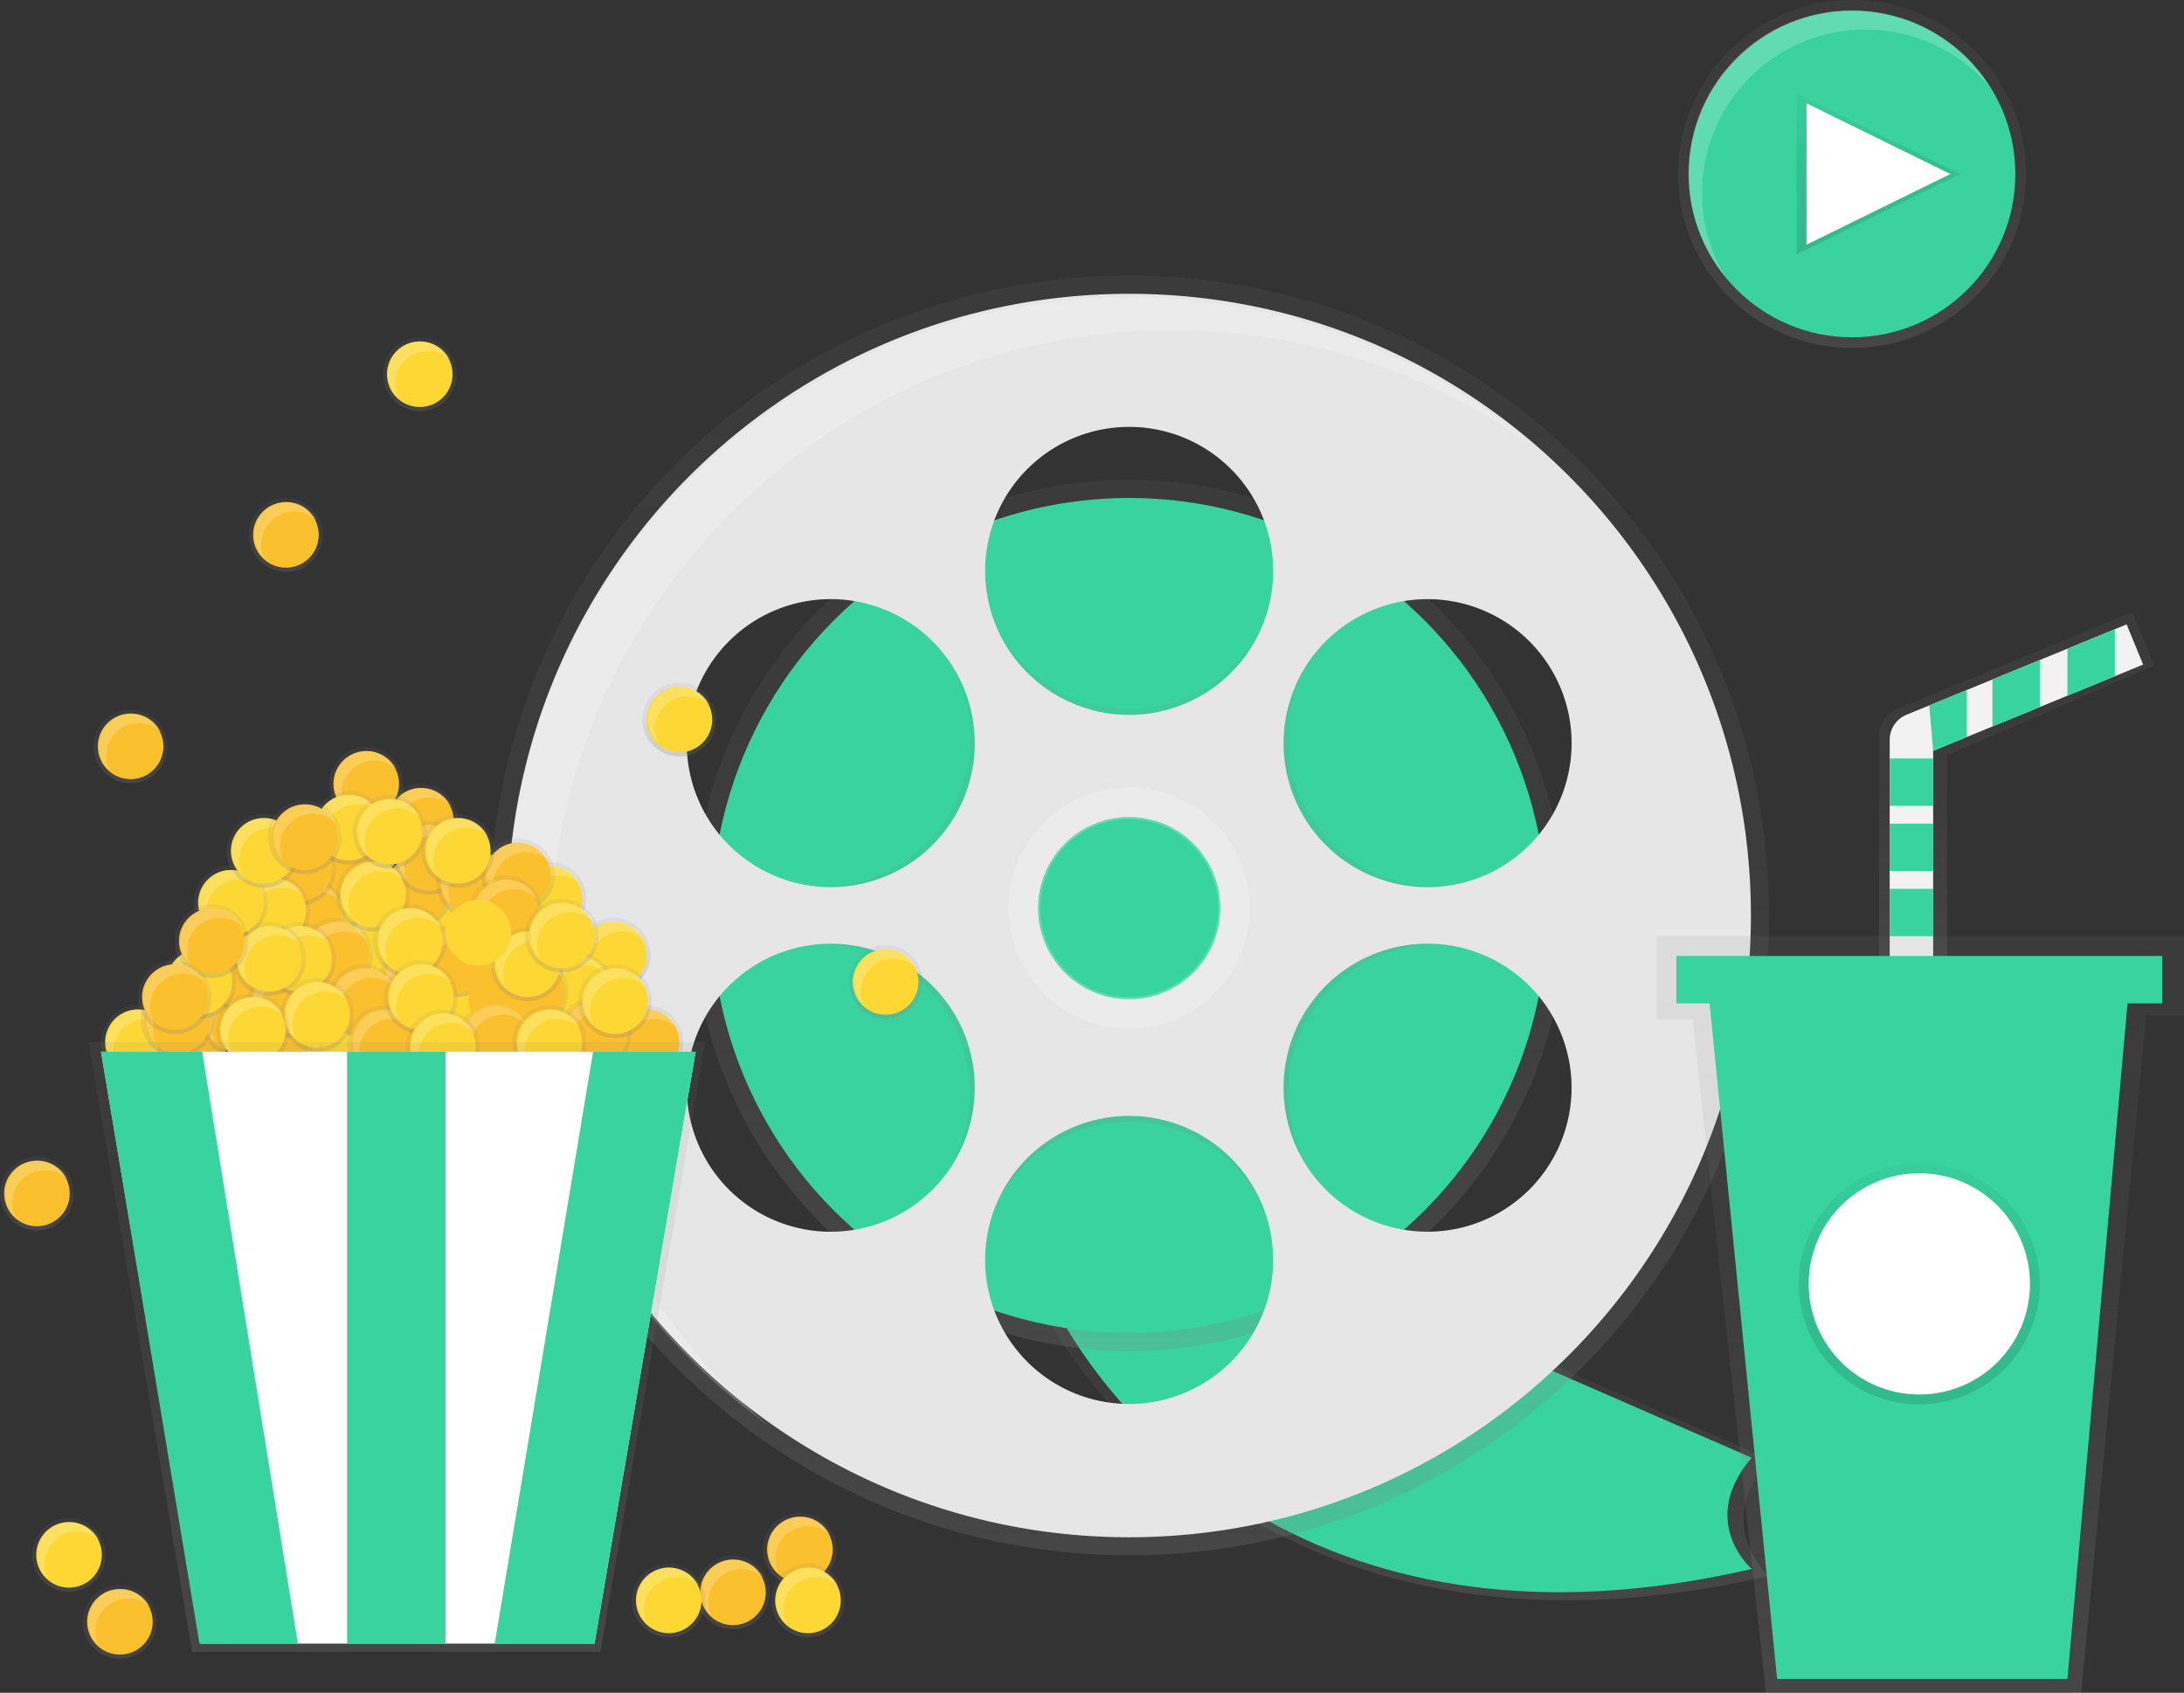 <svg
	id="e1e18c23-21c5-4ba7-8e43-9b52646246a3"
	data-name="Layer 1"
	xmlns="http://www.w3.org/2000/svg"
	xmlns:xlink="http://www.w3.org/1999/xlink"
	width="895.76"
	height="694.3"
	viewBox="0 0 895.76 694.3"
>
	<rect x="0" y="0" width="895.76" height="694.3" fill="#333333" stroke="none"/>
	<defs>
		<linearGradient
			id="3ccf89fc-b235-48c4-a7b3-ec74ccda02b2"
			x1="727.96"
			y1="757.2"
			x2="727.96"
			y2="618.07"
			gradientUnits="userSpaceOnUse"
		>
			<stop offset="0" stop-color="gray" stop-opacity="0.25" />
			<stop offset="0.54" stop-color="gray" stop-opacity="0.12" />
			<stop offset="1" stop-color="gray" stop-opacity="0.1" />
		</linearGradient>
		<linearGradient
			id="3d0c0a2e-ebd5-4792-8384-d506b1409550"
			x1="463.13"
			y1="554.16"
			x2="463.13"
			y2="196.77"
			xlink:href="#3ccf89fc-b235-48c4-a7b3-ec74ccda02b2"
		/>
		<linearGradient
			id="cfc67d4e-9240-408d-ae53-2d0cbcb1d112"
			x1="615.25"
			y1="738.75"
			x2="615.25"
			y2="213.88"
			xlink:href="#3ccf89fc-b235-48c4-a7b3-ec74ccda02b2"
		/>
		<linearGradient
			id="55618a58-b994-4cf3-bc33-e350414592a2"
			x1="137.3"
			y1="442.59"
			x2="137.3"
			y2="412.32"
			xlink:href="#3ccf89fc-b235-48c4-a7b3-ec74ccda02b2"
		/>
		<linearGradient
			id="a62bac33-b4e8-4f63-988d-f7345c8676e6"
			x1="181.03"
			y1="442.59"
			x2="181.03"
			y2="412.32"
			xlink:href="#3ccf89fc-b235-48c4-a7b3-ec74ccda02b2"
		/>
		<linearGradient
			id="01b0c20f-63c0-4fa3-acca-bb5f9cdc7d47"
			x1="56.57"
			y1="442.59"
			x2="56.57"
			y2="412.32"
			xlink:href="#3ccf89fc-b235-48c4-a7b3-ec74ccda02b2"
		/>
		<linearGradient
			id="e792799f-2a16-4b5c-8db0-cb1aa0d2a23d"
			x1="113.76"
			y1="404.47"
			x2="113.76"
			y2="374.19"
			xlink:href="#3ccf89fc-b235-48c4-a7b3-ec74ccda02b2"
		/>
		<linearGradient
			id="4900b58d-8dde-4024-9730-e3dd5ba623cc"
			x1="202.9"
			y1="410.64"
			x2="202.9"
			y2="380.36"
			xlink:href="#3ccf89fc-b235-48c4-a7b3-ec74ccda02b2"
		/>
		<linearGradient
			id="8c5be7c8-2b17-4a1f-8c6e-c3983b864ee6"
			x1="181.03"
			y1="397.18"
			x2="181.03"
			y2="366.91"
			xlink:href="#3ccf89fc-b235-48c4-a7b3-ec74ccda02b2"
		/>
		<linearGradient
			id="d5b7eefc-9f3e-4b39-92f9-ccf9139cee39"
			x1="191.69"
			y1="429.14"
			x2="191.69"
			y2="398.86"
			xlink:href="#3ccf89fc-b235-48c4-a7b3-ec74ccda02b2"
		/>
		<linearGradient
			id="c31766a7-9c9c-44b4-8ede-5888174e1f8a"
			x1="152.44"
			y1="404.47"
			x2="152.44"
			y2="374.19"
			xlink:href="#3ccf89fc-b235-48c4-a7b3-ec74ccda02b2"
		/>
		<linearGradient
			id="4348c26f-db85-4738-947f-fb5f7cbdce4b"
			x1="150.76"
			y1="361.86"
			x2="150.76"
			y2="331.59"
			xlink:href="#3ccf89fc-b235-48c4-a7b3-ec74ccda02b2"
		/>
		<linearGradient
			id="66a2fc62-0231-470f-8d66-10fd6d934ae3"
			x1="225.32"
			y1="383.73"
			x2="225.32"
			y2="353.45"
			xlink:href="#3ccf89fc-b235-48c4-a7b3-ec74ccda02b2"
		/>
		<linearGradient
			id="da71f962-9307-4dc4-b5fe-1d8a8f7784ac"
			x1="218.04"
			y1="412.32"
			x2="218.04"
			y2="382.04"
			xlink:href="#3ccf89fc-b235-48c4-a7b3-ec74ccda02b2"
		/>
		<linearGradient
			id="1ef09f19-b93e-4b1d-bf2c-735162991b2b"
			x1="251.67"
			y1="406.71"
			x2="251.67"
			y2="376.44"
			xlink:href="#3ccf89fc-b235-48c4-a7b3-ec74ccda02b2"
		/>
		<linearGradient
			id="5c1ea6b8-5bc0-4af9-a2e3-6a873526abd3"
			x1="236.54"
			y1="420.73"
			x2="236.54"
			y2="390.45"
			xlink:href="#3ccf89fc-b235-48c4-a7b3-ec74ccda02b2"
		/>
		<linearGradient
			id="30840ded-278f-4d73-abee-5ec61025ef00"
			x1="135.62"
			y1="383.73"
			x2="135.62"
			y2="353.45"
			xlink:href="#3ccf89fc-b235-48c4-a7b3-ec74ccda02b2"
		/>
		<linearGradient
			id="640daeec-fe0d-4cc5-bfb0-7d2502bda475"
			x1="113.76"
			y1="440.91"
			x2="113.76"
			y2="410.64"
			xlink:href="#3ccf89fc-b235-48c4-a7b3-ec74ccda02b2"
		/>
		<linearGradient
			id="9ac0ede8-18c8-48c9-b5a7-91d4c442db44"
			x1="79.56"
			y1="442.59"
			x2="79.56"
			y2="412.32"
			xlink:href="#3ccf89fc-b235-48c4-a7b3-ec74ccda02b2"
		/>
		<linearGradient
			id="9b6ad9db-95ba-4532-a5ad-4f7024867a5b"
			x1="96.94"
			y1="433.06"
			x2="96.94"
			y2="402.79"
			xlink:href="#3ccf89fc-b235-48c4-a7b3-ec74ccda02b2"
		/>
		<linearGradient
			id="8d86ace4-e95e-473e-bb5a-5a267cbf00d9"
			x1="170.94"
			y1="416.24"
			x2="170.94"
			y2="385.97"
			xlink:href="#3ccf89fc-b235-48c4-a7b3-ec74ccda02b2"
		/>
		<linearGradient
			id="90785fb7-aff9-4894-accc-b6020db5a58e"
			x1="170.94"
			y1="380.36"
			x2="170.94"
			y2="350.09"
			xlink:href="#3ccf89fc-b235-48c4-a7b3-ec74ccda02b2"
		/>
		<linearGradient
			id="fbadd24b-c03d-437f-bbb8-4d8b289ce3da"
			x1="187.76"
			y1="408.95"
			x2="187.76"
			y2="378.68"
			xlink:href="#3ccf89fc-b235-48c4-a7b3-ec74ccda02b2"
		/>
		<linearGradient
			id="2d033cbb-f20a-46be-baa8-652f77a00af9"
			x1="172.62"
			y1="351.77"
			x2="172.62"
			y2="321.49"
			xlink:href="#3ccf89fc-b235-48c4-a7b3-ec74ccda02b2"
		/>
		<linearGradient
			id="3423a687-c1fa-4574-8890-e009c1c8d223"
			x1="175.99"
			y1="366.91"
			x2="175.99"
			y2="336.63"
			xlink:href="#3ccf89fc-b235-48c4-a7b3-ec74ccda02b2"
		/>
		<linearGradient
			id="aed7bf24-752c-4d72-bb46-8eee374d80ce"
			x1="193.93"
			y1="377"
			x2="193.93"
			y2="346.72"
			xlink:href="#3ccf89fc-b235-48c4-a7b3-ec74ccda02b2"
		/>
		<linearGradient
			id="74b2a53a-bb8d-4817-af0f-547fba41d21c"
			x1="212.43"
			y1="374.19"
			x2="212.43"
			y2="343.92"
			xlink:href="#3ccf89fc-b235-48c4-a7b3-ec74ccda02b2"
		/>
		<linearGradient
			id="8b75dab9-0f62-4d02-bfac-491ded2e8f2f"
			x1="207.38"
			y1="389.33"
			x2="207.38"
			y2="359.06"
			xlink:href="#3ccf89fc-b235-48c4-a7b3-ec74ccda02b2"
		/>
		<linearGradient
			id="d7f4ebc6-3fcc-4c72-a8ed-0cc210982a88"
			x1="144.03"
			y1="369.71"
			x2="144.03"
			y2="339.44"
			xlink:href="#3ccf89fc-b235-48c4-a7b3-ec74ccda02b2"
		/>
		<linearGradient
			id="6c583912-91b6-4898-86fb-e2ec9a4e0915"
			x1="100.3"
			y1="415.68"
			x2="100.3"
			y2="385.41"
			xlink:href="#3ccf89fc-b235-48c4-a7b3-ec74ccda02b2"
		/>
		<linearGradient
			id="57016bda-f426-4e23-aab0-98541199fe77"
			x1="126.65"
			y1="390.45"
			x2="126.65"
			y2="360.18"
			xlink:href="#3ccf89fc-b235-48c4-a7b3-ec74ccda02b2"
		/>
		<linearGradient
			id="45131267-4006-4d03-89e8-6cf31dacf3a7"
			x1="72.83"
			y1="433.62"
			x2="72.83"
			y2="403.35"
			xlink:href="#3ccf89fc-b235-48c4-a7b3-ec74ccda02b2"
		/>
		<linearGradient
			id="654e43e5-b13a-4b15-8a9f-95a325fe6551"
			x1="218.04"
			y1="421.85"
			x2="218.04"
			y2="391.57"
			xlink:href="#3ccf89fc-b235-48c4-a7b3-ec74ccda02b2"
		/>
		<linearGradient
			id="5100e24e-f82a-4c67-8efd-1fb0621d1452"
			x1="150.2"
			y1="336.63"
			x2="150.2"
			y2="306.36"
			xlink:href="#3ccf89fc-b235-48c4-a7b3-ec74ccda02b2"
		/>
		<linearGradient
			id="98eaa204-732d-48bb-8eba-68176b6cb80d"
			x1="122.73"
			y1="371.39"
			x2="122.73"
			y2="341.12"
			xlink:href="#3ccf89fc-b235-48c4-a7b3-ec74ccda02b2"
		/>
		<linearGradient
			id="47bc87d9-d95f-4520-8d49-0141d8e84b1f"
			x1="100.86"
			y1="397.18"
			x2="100.86"
			y2="366.91"
			xlink:href="#3ccf89fc-b235-48c4-a7b3-ec74ccda02b2"
		/>
		<linearGradient
			id="ad8ea935-4f51-4121-a461-22ce9308a26b"
			x1="116.56"
			y1="425.77"
			x2="116.56"
			y2="395.5"
			xlink:href="#3ccf89fc-b235-48c4-a7b3-ec74ccda02b2"
		/>
		<linearGradient
			id="4b3fdb4f-0fba-4558-ae10-fa0899fde927"
			x1="137.86"
			y1="406.71"
			x2="137.86"
			y2="376.44"
			xlink:href="#3ccf89fc-b235-48c4-a7b3-ec74ccda02b2"
		/>
		<linearGradient
			id="9c82f46e-67f9-4854-a913-e80fd40b4505"
			x1="149.08"
			y1="425.77"
			x2="149.08"
			y2="395.5"
			xlink:href="#3ccf89fc-b235-48c4-a7b3-ec74ccda02b2"
		/>
		<linearGradient
			id="94b4005c-0a99-4511-8f26-3ae56047de0a"
			x1="265.13"
			y1="442.59"
			x2="265.13"
			y2="412.32"
			xlink:href="#3ccf89fc-b235-48c4-a7b3-ec74ccda02b2"
		/>
		<linearGradient
			id="b0fffae2-bb48-43ea-8ac9-db11dbc5ea9d"
			x1="243.82"
			y1="439.23"
			x2="243.82"
			y2="408.95"
			xlink:href="#3ccf89fc-b235-48c4-a7b3-ec74ccda02b2"
		/>
		<linearGradient
			id="cf6dd8e8-cefc-4e0a-9d9b-373f21e110d7"
			x1="202.9"
			y1="440.91"
			x2="202.9"
			y2="410.64"
			xlink:href="#3ccf89fc-b235-48c4-a7b3-ec74ccda02b2"
		/>
		<linearGradient
			id="6678c91d-2717-425d-bef9-c555f736cbe7"
			x1="157.49"
			y1="442.59"
			x2="157.49"
			y2="412.32"
			xlink:href="#3ccf89fc-b235-48c4-a7b3-ec74ccda02b2"
		/>
		<linearGradient
			id="5297df59-5499-4111-a486-7e1a06cfabac"
			x1="153"
			y1="382.04"
			x2="153"
			y2="351.77"
			xlink:href="#3ccf89fc-b235-48c4-a7b3-ec74ccda02b2"
		/>
		<linearGradient
			id="059442aa-5aeb-41b7-ba5d-abf1ca3bc974"
			x1="168.14"
			y1="401.11"
			x2="168.14"
			y2="370.83"
			xlink:href="#3ccf89fc-b235-48c4-a7b3-ec74ccda02b2"
		/>
		<linearGradient
			id="3d4d63e0-fb61-411a-91fb-e2ee16a6c4e8"
			x1="142.91"
			y1="354.57"
			x2="142.91"
			y2="324.3"
			xlink:href="#3ccf89fc-b235-48c4-a7b3-ec74ccda02b2"
		/>
		<linearGradient
			id="7c9762fe-252f-458c-96ed-c5fe01f53e6d"
			x1="159.73"
			y1="356.25"
			x2="159.73"
			y2="325.98"
			xlink:href="#3ccf89fc-b235-48c4-a7b3-ec74ccda02b2"
		/>
		<linearGradient
			id="e399a398-50f6-464e-a885-e2a5124368b6"
			x1="187.76"
			y1="364.1"
			x2="187.76"
			y2="333.83"
			xlink:href="#3ccf89fc-b235-48c4-a7b3-ec74ccda02b2"
		/>
		<linearGradient
			id="94c95248-6c1c-459f-b349-9d8070fcbbf6"
			x1="112.07"
			y1="388.77"
			x2="112.07"
			y2="358.5"
			xlink:href="#3ccf89fc-b235-48c4-a7b3-ec74ccda02b2"
		/>
		<linearGradient
			id="be7c7a75-c839-44e3-bb95-11462ca995f7"
			x1="122.73"
			y1="408.39"
			x2="122.73"
			y2="378.12"
			xlink:href="#3ccf89fc-b235-48c4-a7b3-ec74ccda02b2"
		/>
		<linearGradient
			id="1c025a95-16c1-47b2-af84-f4fd4588f3a8"
			x1="130.02"
			y1="431.38"
			x2="130.02"
			y2="401.11"
			xlink:href="#3ccf89fc-b235-48c4-a7b3-ec74ccda02b2"
		/>
		<linearGradient
			id="658db19d-e937-4a58-9320-b67d9fa7c9d4"
			x1="172.62"
			y1="424.09"
			x2="172.62"
			y2="393.82"
			xlink:href="#3ccf89fc-b235-48c4-a7b3-ec74ccda02b2"
		/>
		<linearGradient
			id="0245e264-ac34-4cd8-966e-2281cb490f4d"
			x1="216.35"
			y1="410.64"
			x2="216.35"
			y2="380.36"
			xlink:href="#3ccf89fc-b235-48c4-a7b3-ec74ccda02b2"
		/>
		<linearGradient
			id="a8f660ac-f157-41d9-8717-6af001822d1a"
			x1="230.37"
			y1="398.86"
			x2="230.37"
			y2="368.59"
			xlink:href="#3ccf89fc-b235-48c4-a7b3-ec74ccda02b2"
		/>
		<linearGradient
			id="2cdabf00-84c0-4b21-a27b-03dfa6b06df6"
			x1="252.23"
			y1="425.77"
			x2="252.23"
			y2="395.5"
			xlink:href="#3ccf89fc-b235-48c4-a7b3-ec74ccda02b2"
		/>
		<linearGradient
			id="70d16174-6305-4c7a-b913-022da8e4a220"
			x1="181.59"
			y1="444.27"
			x2="181.59"
			y2="414"
			xlink:href="#3ccf89fc-b235-48c4-a7b3-ec74ccda02b2"
		/>
		<linearGradient
			id="9a2bc465-fb6e-45e3-9715-3fb4637fc86b"
			x1="103.67"
			y1="437.55"
			x2="103.67"
			y2="407.27"
			xlink:href="#3ccf89fc-b235-48c4-a7b3-ec74ccda02b2"
		/>
		<linearGradient
			id="0b09d010-e7df-434f-9178-cb9e8138f131"
			x1="81.8"
			y1="417.92"
			x2="81.8"
			y2="387.65"
			xlink:href="#3ccf89fc-b235-48c4-a7b3-ec74ccda02b2"
		/>
		<linearGradient
			id="f1cdb18a-c771-4917-ac86-fbe766f55ee6"
			x1="110.39"
			y1="408.39"
			x2="110.39"
			y2="378.12"
			xlink:href="#3ccf89fc-b235-48c4-a7b3-ec74ccda02b2"
		/>
		<linearGradient
			id="3d3bbc5b-4d7c-45e9-b40c-05c49dd87298"
			x1="94.69"
			y1="385.41"
			x2="94.69"
			y2="355.13"
			xlink:href="#3ccf89fc-b235-48c4-a7b3-ec74ccda02b2"
		/>
		<linearGradient
			id="50d3cbe8-c642-4d06-9147-8b3a8a66b0b8"
			x1="108.15"
			y1="364.1"
			x2="108.15"
			y2="333.83"
			xlink:href="#3ccf89fc-b235-48c4-a7b3-ec74ccda02b2"
		/>
		<linearGradient
			id="68b00927-fbaa-4146-b5b0-462ab386aad4"
			x1="225.32"
			y1="442.59"
			x2="225.32"
			y2="412.32"
			xlink:href="#3ccf89fc-b235-48c4-a7b3-ec74ccda02b2"
		/>
		<linearGradient
			id="0f076225-1862-4162-b858-1281b651f875"
			x1="162.81"
			y1="677.5"
			x2="162.81"
			y2="427.46"
			xlink:href="#3ccf89fc-b235-48c4-a7b3-ec74ccda02b2"
		/>
		<linearGradient
			id="abf7e6f2-bcd0-4405-8985-f1e62f4c1e4c"
			x1="86.85"
			y1="401.11"
			x2="86.85"
			y2="370.83"
			xlink:href="#3ccf89fc-b235-48c4-a7b3-ec74ccda02b2"
		/>
		<linearGradient
			id="d54eb898-f786-4f85-9a48-33b963b5d8b8"
			x1="124.97"
			y1="358.5"
			x2="124.97"
			y2="328.22"
			xlink:href="#3ccf89fc-b235-48c4-a7b3-ec74ccda02b2"
		/>
		<linearGradient
			id="96aa09be-8ec1-4566-95c8-ce78961e7eb1"
			x1="71.71"
			y1="424.09"
			x2="71.71"
			y2="393.82"
			xlink:href="#3ccf89fc-b235-48c4-a7b3-ec74ccda02b2"
		/>
		<linearGradient
			id="4ab383be-6c91-44a3-82ed-3e1940113dba"
			x1="53.57"
			y1="321.26"
			x2="53.57"
			y2="290.98"
			xlink:href="#3ccf89fc-b235-48c4-a7b3-ec74ccda02b2"
		/>
		<linearGradient
			id="b114d039-19d3-4273-96cd-721b3ffa56ca"
			x1="979.26"
			y1="510.07"
			x2="979.26"
			y2="351.98"
			xlink:href="#3ccf89fc-b235-48c4-a7b3-ec74ccda02b2"
		/>
		<clipPath id="a19b45cf-fcb4-4c03-9939-acced4c0c67e" transform="translate(-152.12 -100.85)">
			<path
				id="57881ca8-e7c9-455e-98a0-adebd859a564"
				data-name="&lt;Clipping Path&gt;"
				d="M1031.12,373.43l-6.77-16.49L934.08,394a11.15,11.15,0,0,0-6.91,10.31v97.53H945V408.81Z"
				fill="#f2f2f2"
			/>
		</clipPath>
		<linearGradient
			id="d0c5ed15-51fe-4852-891e-b0305d57f60c"
			x1="787.61"
			y1="694.3"
			x2="787.61"
			y2="384"
			xlink:href="#3ccf89fc-b235-48c4-a7b3-ec74ccda02b2"
		/>
		<linearGradient
			id="73a4f828-edd2-4e48-97bd-9bcb305196f0"
			x1="787.2"
			y1="576.01"
			x2="787.2"
			y2="477.17"
			gradientUnits="userSpaceOnUse"
		>
			<stop offset="0" stop-opacity="0.12" />
			<stop offset="0.55" stop-opacity="0.09" />
			<stop offset="1" stop-opacity="0.02" />
		</linearGradient>
		<linearGradient
			id="a8b03343-4c5a-4436-8864-65c423c59246"
			x1="117.26"
			y1="234.51"
			x2="117.26"
			y2="204.24"
			xlink:href="#3ccf89fc-b235-48c4-a7b3-ec74ccda02b2"
		/>
		<linearGradient
			id="69c2fe58-062f-467b-afb9-81a24de72d6c"
			x1="172.16"
			y1="168.63"
			x2="172.16"
			y2="138.35"
			xlink:href="#3ccf89fc-b235-48c4-a7b3-ec74ccda02b2"
		/>
		<linearGradient
			id="11536ec6-4cc6-47e7-92d7-710fd5bff50d"
			x1="278.67"
			y1="310.28"
			x2="278.67"
			y2="280"
			xlink:href="#3ccf89fc-b235-48c4-a7b3-ec74ccda02b2"
		/>
		<linearGradient
			id="08e02247-7e66-482b-b68c-8243a28a41b2"
			x1="363.22"
			y1="417.89"
			x2="363.22"
			y2="387.61"
			xlink:href="#3ccf89fc-b235-48c4-a7b3-ec74ccda02b2"
		/>
		<linearGradient
			id="c4f8377c-dae5-454f-b3f1-2b316ac317fc"
			x1="49.18"
			y1="680.32"
			x2="49.18"
			y2="650.05"
			xlink:href="#3ccf89fc-b235-48c4-a7b3-ec74ccda02b2"
		/>
		<linearGradient
			id="c3564592-807d-4bae-b07e-cd7d41f54c08"
			x1="28.31"
			y1="652.87"
			x2="28.31"
			y2="622.6"
			xlink:href="#3ccf89fc-b235-48c4-a7b3-ec74ccda02b2"
		/>
		<linearGradient
			id="02e0d9b2-dd62-4bea-9309-8de5f110771b"
			x1="15.14"
			y1="504.63"
			x2="15.14"
			y2="474.36"
			xlink:href="#3ccf89fc-b235-48c4-a7b3-ec74ccda02b2"
		/>
		<linearGradient
			id="15613dbc-00f1-4fe8-8ae5-2fad0c90759c"
			x1="300.63"
			y1="668.24"
			x2="300.63"
			y2="637.97"
			xlink:href="#3ccf89fc-b235-48c4-a7b3-ec74ccda02b2"
		/>
		<linearGradient
			id="f931e1d4-9cb1-419c-ad36-53d7f8c99488"
			x1="328.08"
			y1="650.68"
			x2="328.08"
			y2="620.4"
			xlink:href="#3ccf89fc-b235-48c4-a7b3-ec74ccda02b2"
		/>
		<linearGradient
			id="80cee248-a86c-4263-9e87-b18be0896754"
			x1="331.38"
			y1="671.54"
			x2="331.38"
			y2="641.26"
			xlink:href="#3ccf89fc-b235-48c4-a7b3-ec74ccda02b2"
		/>
		<linearGradient
			id="d6702938-2bc7-4b9e-8a2c-5c8674d68bcc"
			x1="274.28"
			y1="671.54"
			x2="274.28"
			y2="641.26"
			xlink:href="#3ccf89fc-b235-48c4-a7b3-ec74ccda02b2"
		/>
		<linearGradient
			id="c3c2f947-8308-4e36-bb02-388a47ed335c"
			x1="759.61"
			y1="142.75"
			x2="759.61"
			y2="0"
			xlink:href="#3ccf89fc-b235-48c4-a7b3-ec74ccda02b2"
		/>
		<linearGradient
			id="e103c76e-73c8-428f-b06b-eaa70735fb85"
			x1="770.44"
			y1="104.32"
			x2="770.44"
			y2="38.43"
			xlink:href="#73a4f828-edd2-4e48-97bd-9bcb305196f0"
		/>
	</defs>
	<title>movie night</title>
	<path
		d="M578.24,635.33S655.16,798.6,877.68,747.19c0,0-23.55-20.41,0-47.88L691.27,618.07Z"
		transform="translate(-152.12 -100.85)"
		fill="url(#3ccf89fc-b235-48c4-a7b3-ec74ccda02b2)"
	/>
	<path
		d="M585.34,637.82s73.27,155.52,285.24,106.54c0,0-22.43-19.44,0-45.61L693,621.37Z"
		transform="translate(-152.12 -100.85)"
		fill="#38d39f"
	/>
	<circle cx="463.13" cy="375.47" r="178.7" fill="url(#3d0c0a2e-ebd5-4792-8384-d506b1409550)" />
	<circle cx="463.13" cy="375.47" r="171.23" fill="#38d39f" />
	<path
		d="M615.25,213.88c-144.94,0-262.44,117.5-262.44,262.44s117.5,262.44,262.44,262.44,262.44-117.5,262.44-262.44S760.19,213.88,615.25,213.88Zm95.57,137.05A60.8,60.8,0,1,1,688.56,434,60.8,60.8,0,0,1,710.82,350.94ZM519.68,601.7a60.8,60.8,0,1,1,22.25-83.05A60.8,60.8,0,0,1,519.68,601.7ZM541.93,434a60.8,60.8,0,1,1-22.25-83.05A60.8,60.8,0,0,1,541.93,434Zm73.31,248.58a60.8,60.8,0,1,1,60.8-60.8A60.8,60.8,0,0,1,615.25,682.57ZM576.77,473.24a38.48,38.48,0,1,1,38.48,38.48A38.48,38.48,0,0,1,576.77,473.24Zm38.48-81.58a60.8,60.8,0,1,1,60.8-60.8A60.8,60.8,0,0,1,615.25,391.66ZM793.87,579.44a60.8,60.8,0,1,1-22.25-83.05A60.8,60.8,0,0,1,793.87,579.44Z"
		transform="translate(-152.12 -100.85)"
		fill="url(#cfc67d4e-9240-408d-ae53-2d0cbcb1d112)"
	/>
	<path
		d="M615.25,221.36c-140.81,0-255,114.15-255,255s114.15,255,255,255,255-114.15,255-255S756.06,221.36,615.25,221.36Zm92.85,133.15a59.07,59.07,0,1,1-21.62,80.69A59.07,59.07,0,0,1,708.09,354.51ZM522.4,598.13A59.07,59.07,0,1,1,544,517.44,59.07,59.07,0,0,1,522.4,598.13ZM544,435.19a59.07,59.07,0,1,1-21.62-80.69A59.07,59.07,0,0,1,544,435.19Zm71.23,241.5a59.07,59.07,0,1,1,59.07-59.07A59.07,59.07,0,0,1,615.25,676.7ZM577.86,473.33a37.38,37.38,0,1,1,37.38,37.38A37.38,37.38,0,0,1,577.86,473.33Zm37.38-79.25A59.07,59.07,0,1,1,674.31,335,59.07,59.07,0,0,1,615.25,394.07ZM788.78,576.51a59.07,59.07,0,1,1-21.62-80.69A59.07,59.07,0,0,1,788.78,576.51Z"
		transform="translate(-152.12 -100.85)"
		fill="#e6e6e6"
	/>
	<path
		d="M377.49,491.27c0-140.81,114.15-255,255-255a253.79,253.79,0,0,1,148.18,47.47,253.93,253.93,0,0,0-165.38-60.93c-140.81,0-255,114.15-255,255A254.63,254.63,0,0,0,467.07,685.3,254.38,254.38,0,0,1,377.49,491.27Z"
		transform="translate(-152.12 -100.85)"
		fill="#fff"
		opacity="0.2"
	/>
	<circle
		cx="463.13"
		cy="372.47"
		r="42.99"
		fill="none"
		stroke="#fff"
		stroke-miterlimit="10"
		stroke-width="13"
		opacity="0.2"
	/>
	<circle cx="137.3" cy="427.46" r="15.14" fill="url(#55618a58-b994-4cf3-bc33-e350414592a2)" />
	<circle cx="137.3" cy="427.46" r="13.46" fill="#fdd835" />
	<path
		d="M279.33,532.23a13.45,13.45,0,0,1,22.83-9.65A13.45,13.45,0,1,0,280.61,538,13.4,13.4,0,0,1,279.33,532.23Z"
		transform="translate(-152.12 -100.85)"
		fill="#fff"
		opacity="0.2"
	/>
	<circle cx="181.03" cy="427.46" r="15.14" fill="url(#a62bac33-b4e8-4f63-988d-f7345c8676e6)" />
	<circle cx="181.03" cy="427.46" r="13.46" fill="#fdd835" />
	<path
		d="M323.06,532.23a13.45,13.45,0,0,1,22.83-9.65A13.45,13.45,0,1,0,324.34,538,13.4,13.4,0,0,1,323.06,532.23Z"
		transform="translate(-152.12 -100.85)"
		fill="#fff"
		opacity="0.2"
	/>
	<circle cx="56.57" cy="427.46" r="15.14" fill="url(#01b0c20f-63c0-4fa3-acca-bb5f9cdc7d47)" />
	<circle cx="56.57" cy="427.46" r="13.46" fill="#fdd835" />
	<path
		d="M198.6,532.23a13.45,13.45,0,0,1,22.83-9.65A13.45,13.45,0,1,0,199.87,538,13.4,13.4,0,0,1,198.6,532.23Z"
		transform="translate(-152.12 -100.85)"
		fill="#fff"
		opacity="0.2"
	/>
	<circle cx="113.76" cy="389.33" r="15.14" fill="url(#e792799f-2a16-4b5c-8db0-cb1aa0d2a23d)" />
	<circle cx="113.76" cy="389.33" r="13.46" fill="#fdd835" />
	<path
		d="M255.78,494.11a13.45,13.45,0,0,1,22.83-9.65,13.45,13.45,0,1,0-21.55,15.37A13.4,13.4,0,0,1,255.78,494.11Z"
		transform="translate(-152.12 -100.85)"
		fill="#fff"
		opacity="0.2"
	/>
	<circle cx="202.9" cy="395.5" r="15.14" fill="url(#4900b58d-8dde-4024-9730-e3dd5ba623cc)" />
	<circle cx="202.9" cy="395.5" r="13.46" fill="#fdd835" />
	<path
		d="M344.92,500.28a13.45,13.45,0,0,1,22.83-9.65A13.45,13.45,0,1,0,346.2,506,13.4,13.4,0,0,1,344.92,500.28Z"
		transform="translate(-152.12 -100.85)"
		fill="#fff"
		opacity="0.2"
	/>
	<circle cx="181.03" cy="382.04" r="15.14" fill="url(#8c5be7c8-2b17-4a1f-8c6e-c3983b864ee6)" />
	<circle cx="181.03" cy="382.04" r="13.46" fill="#fdd835" />
	<path
		d="M323.06,486.82a13.45,13.45,0,0,1,22.83-9.65,13.45,13.45,0,1,0-21.55,15.37A13.4,13.4,0,0,1,323.06,486.82Z"
		transform="translate(-152.12 -100.85)"
		fill="#fff"
		opacity="0.2"
	/>
	<circle cx="191.69" cy="414" r="15.14" fill="url(#d5b7eefc-9f3e-4b39-92f9-ccf9139cee39)" />
	<circle cx="191.69" cy="414" r="13.46" fill="#fdd835" />
	<path
		d="M333.71,518.78a13.45,13.45,0,0,1,22.83-9.65A13.45,13.45,0,1,0,335,524.5,13.4,13.4,0,0,1,333.71,518.78Z"
		transform="translate(-152.12 -100.85)"
		fill="#fff"
		opacity="0.2"
	/>
	<circle cx="152.44" cy="389.33" r="15.14" fill="url(#c31766a7-9c9c-44b4-8ede-5888174e1f8a)" />
	<circle cx="152.44" cy="389.33" r="13.46" fill="#fdd835" />
	<path
		d="M294.47,494.11a13.45,13.45,0,0,1,22.83-9.65,13.45,13.45,0,1,0-21.55,15.37A13.4,13.4,0,0,1,294.47,494.11Z"
		transform="translate(-152.12 -100.85)"
		fill="#fff"
		opacity="0.2"
	/>
	<circle cx="150.76" cy="346.72" r="15.14" fill="url(#4348c26f-db85-4738-947f-fb5f7cbdce4b)" />
	<circle cx="150.76" cy="346.72" r="13.46" fill="#fdd835" />
	<path
		d="M292.79,451.5a13.45,13.45,0,0,1,22.83-9.65,13.45,13.45,0,1,0-21.55,15.37A13.4,13.4,0,0,1,292.79,451.5Z"
		transform="translate(-152.12 -100.85)"
		fill="#fff"
		opacity="0.2"
	/>
	<circle cx="225.32" cy="368.59" r="15.14" fill="url(#66a2fc62-0231-470f-8d66-10fd6d934ae3)" />
	<circle cx="225.32" cy="368.59" r="13.46" fill="#fdd835" />
	<path
		d="M367.35,473.36a13.45,13.45,0,0,1,22.83-9.65,13.45,13.45,0,1,0-21.55,15.37A13.4,13.4,0,0,1,367.35,473.36Z"
		transform="translate(-152.12 -100.85)"
		fill="#fff"
		opacity="0.2"
	/>
	<circle cx="218.04" cy="397.18" r="15.14" fill="url(#da71f962-9307-4dc4-b5fe-1d8a8f7784ac)" />
	<circle cx="218.04" cy="397.18" r="13.46" fill="#fdd835" />
	<path
		d="M360.06,502a13.45,13.45,0,0,1,22.83-9.65,13.45,13.45,0,1,0-21.55,15.37A13.4,13.4,0,0,1,360.06,502Z"
		transform="translate(-152.12 -100.85)"
		fill="#fff"
		opacity="0.2"
	/>
	<circle cx="251.67" cy="391.57" r="15.14" fill="url(#1ef09f19-b93e-4b1d-bf2c-735162991b2b)" />
	<circle cx="251.67" cy="391.57" r="13.46" fill="#fdd835" />
	<path
		d="M393.7,496.35a13.45,13.45,0,0,1,22.83-9.65A13.45,13.45,0,1,0,395,502.07,13.4,13.4,0,0,1,393.7,496.35Z"
		transform="translate(-152.12 -100.85)"
		fill="#fff"
		opacity="0.2"
	/>
	<circle cx="236.54" cy="405.59" r="15.14" fill="url(#5c1ea6b8-5bc0-4af9-a2e3-6a873526abd3)" />
	<circle cx="236.54" cy="405.59" r="13.46" fill="#fdd835" />
	<path
		d="M378.56,510.37a13.45,13.45,0,0,1,22.83-9.65,13.45,13.45,0,1,0-21.55,15.37A13.4,13.4,0,0,1,378.56,510.37Z"
		transform="translate(-152.12 -100.85)"
		fill="#fff"
		opacity="0.2"
	/>
	<circle cx="135.62" cy="368.59" r="15.14" fill="url(#30840ded-278f-4d73-abee-5ec61025ef00)" />
	<circle cx="135.62" cy="368.59" r="13.46" fill="#fdd835" />
	<path
		d="M277.65,473.36a13.45,13.45,0,0,1,22.83-9.65,13.45,13.45,0,1,0-21.55,15.37A13.4,13.4,0,0,1,277.65,473.36Z"
		transform="translate(-152.12 -100.85)"
		fill="#fff"
		opacity="0.2"
	/>
	<circle cx="113.76" cy="425.77" r="15.14" fill="url(#640daeec-fe0d-4cc5-bfb0-7d2502bda475)" />
	<circle cx="113.76" cy="425.77" r="13.46" fill="#fbc02d" />
	<path
		d="M255.78,530.55a13.45,13.45,0,0,1,22.83-9.65,13.45,13.45,0,1,0-21.55,15.37A13.4,13.4,0,0,1,255.78,530.55Z"
		transform="translate(-152.12 -100.85)"
		fill="#fff"
		opacity="0.2"
	/>
	<circle cx="79.56" cy="427.46" r="15.14" fill="url(#9ac0ede8-18c8-48c9-b5a7-91d4c442db44)" />
	<circle cx="79.56" cy="427.46" r="13.46" fill="#fbc02d" />
	<path
		d="M221.58,532.23a13.45,13.45,0,0,1,22.83-9.65A13.45,13.45,0,1,0,222.86,538,13.4,13.4,0,0,1,221.58,532.23Z"
		transform="translate(-152.12 -100.85)"
		fill="#fff"
		opacity="0.2"
	/>
	<circle cx="96.94" cy="417.92" r="15.14" fill="url(#9b6ad9db-95ba-4532-a5ad-4f7024867a5b)" />
	<circle cx="96.94" cy="417.92" r="13.46" fill="#fbc02d" />
	<path
		d="M239,522.7a13.45,13.45,0,0,1,22.83-9.65,13.45,13.45,0,1,0-21.55,15.37A13.4,13.4,0,0,1,239,522.7Z"
		transform="translate(-152.12 -100.85)"
		fill="#fff"
		opacity="0.2"
	/>
	<circle cx="170.94" cy="401.11" r="15.14" fill="url(#8d86ace4-e95e-473e-bb5a-5a267cbf00d9)" />
	<circle cx="170.94" cy="401.11" r="13.46" fill="#fbc02d" />
	<path
		d="M313,505.88a13.45,13.45,0,0,1,22.83-9.65,13.45,13.45,0,1,0-21.55,15.37A13.4,13.4,0,0,1,313,505.88Z"
		transform="translate(-152.12 -100.85)"
		fill="#fff"
		opacity="0.2"
	/>
	<circle cx="170.94" cy="365.22" r="15.14" fill="url(#90785fb7-aff9-4894-accc-b6020db5a58e)" />
	<circle cx="170.94" cy="365.22" r="13.46" fill="#fbc02d" />
	<path
		d="M313,470a13.45,13.45,0,0,1,22.83-9.65,13.45,13.45,0,1,0-21.55,15.37A13.4,13.4,0,0,1,313,470Z"
		transform="translate(-152.12 -100.85)"
		fill="#fff"
		opacity="0.2"
	/>
	<circle cx="187.76" cy="393.82" r="15.14" fill="url(#fbadd24b-c03d-437f-bbb8-4d8b289ce3da)" />
	<circle cx="187.76" cy="393.82" r="13.46" fill="#fbc02d" />
	<path
		d="M329.79,498.59a13.45,13.45,0,0,1,22.83-9.65,13.45,13.45,0,1,0-21.55,15.37A13.4,13.4,0,0,1,329.79,498.59Z"
		transform="translate(-152.12 -100.85)"
		fill="#fff"
		opacity="0.2"
	/>
	<circle cx="172.62" cy="336.63" r="15.14" fill="url(#2d033cbb-f20a-46be-baa8-652f77a00af9)" />
	<circle cx="172.62" cy="336.63" r="13.46" fill="#fbc02d" />
	<path
		d="M314.65,441.41a13.45,13.45,0,0,1,22.83-9.65,13.45,13.45,0,1,0-21.55,15.37A13.4,13.4,0,0,1,314.65,441.41Z"
		transform="translate(-152.12 -100.85)"
		fill="#fff"
		opacity="0.2"
	/>
	<circle cx="175.99" cy="351.77" r="15.14" fill="url(#3423a687-c1fa-4574-8890-e009c1c8d223)" />
	<circle cx="175.99" cy="351.77" r="13.46" fill="#fbc02d" />
	<path
		d="M318,456.55a13.45,13.45,0,0,1,22.83-9.65,13.45,13.45,0,1,0-21.55,15.37A13.4,13.4,0,0,1,318,456.55Z"
		transform="translate(-152.12 -100.85)"
		fill="#fff"
		opacity="0.2"
	/>
	<circle cx="193.93" cy="361.86" r="15.14" fill="url(#aed7bf24-752c-4d72-bb46-8eee374d80ce)" />
	<circle cx="193.93" cy="361.86" r="13.46" fill="#fbc02d" />
	<path
		d="M336,466.64A13.45,13.45,0,0,1,358.79,457a13.45,13.45,0,1,0-21.55,15.37A13.4,13.4,0,0,1,336,466.64Z"
		transform="translate(-152.12 -100.85)"
		fill="#fff"
		opacity="0.2"
	/>
	<circle cx="212.43" cy="359.06" r="15.14" fill="url(#74b2a53a-bb8d-4817-af0f-547fba41d21c)" />
	<circle cx="212.43" cy="359.06" r="13.46" fill="#fbc02d" />
	<path
		d="M354.46,463.83a13.45,13.45,0,0,1,22.83-9.65,13.45,13.45,0,1,0-21.55,15.37A13.4,13.4,0,0,1,354.46,463.83Z"
		transform="translate(-152.12 -100.85)"
		fill="#fff"
		opacity="0.2"
	/>
	<circle cx="207.38" cy="374.19" r="15.14" fill="url(#8b75dab9-0f62-4d02-bfac-491ded2e8f2f)" />
	<circle cx="207.38" cy="374.19" r="13.46" fill="#fbc02d" />
	<path
		d="M349.41,479a13.45,13.45,0,0,1,22.83-9.65,13.45,13.45,0,1,0-21.55,15.37A13.4,13.4,0,0,1,349.41,479Z"
		transform="translate(-152.12 -100.85)"
		fill="#fff"
		opacity="0.2"
	/>
	<circle cx="144.03" cy="354.57" r="15.14" fill="url(#d7f4ebc6-3fcc-4c72-a8ed-0cc210982a88)" />
	<circle cx="144.03" cy="354.57" r="13.46" fill="#fbc02d" />
	<path
		d="M286.06,459.35a13.45,13.45,0,0,1,22.83-9.65,13.45,13.45,0,1,0-21.55,15.37A13.4,13.4,0,0,1,286.06,459.35Z"
		transform="translate(-152.12 -100.85)"
		fill="#fff"
		opacity="0.2"
	/>
	<circle cx="100.3" cy="400.54" r="15.14" fill="url(#6c583912-91b6-4898-86fb-e2ec9a4e0915)" />
	<circle cx="100.3" cy="400.54" r="13.46" fill="#fbc02d" />
	<path
		d="M242.33,505.32a13.45,13.45,0,0,1,22.83-9.65A13.45,13.45,0,1,0,243.6,511,13.4,13.4,0,0,1,242.33,505.32Z"
		transform="translate(-152.12 -100.85)"
		fill="#fff"
		opacity="0.2"
	/>
	<circle cx="126.65" cy="375.32" r="15.14" fill="url(#57016bda-f426-4e23-aab0-98541199fe77)" />
	<circle cx="126.65" cy="375.32" r="13.46" fill="#fbc02d" />
	<path
		d="M268.68,480.09a13.45,13.45,0,0,1,22.83-9.65A13.45,13.45,0,1,0,270,485.81,13.4,13.4,0,0,1,268.68,480.09Z"
		transform="translate(-152.12 -100.85)"
		fill="#fff"
		opacity="0.2"
	/>
	<circle cx="72.83" cy="418.49" r="15.14" fill="url(#45131267-4006-4d03-89e8-6cf31dacf3a7)" />
	<circle cx="72.83" cy="418.49" r="13.46" fill="#fbc02d" />
	<path
		d="M214.86,523.26a13.45,13.45,0,0,1,22.83-9.65A13.45,13.45,0,1,0,216.13,529,13.4,13.4,0,0,1,214.86,523.26Z"
		transform="translate(-152.12 -100.85)"
		fill="#fff"
		opacity="0.2"
	/>
	<circle cx="218.04" cy="406.71" r="15.14" fill="url(#654e43e5-b13a-4b15-8a9f-95a325fe6551)" />
	<circle cx="218.04" cy="406.71" r="13.46" fill="#fbc02d" />
	<path
		d="M360.06,511.49a13.45,13.45,0,0,1,22.83-9.65,13.45,13.45,0,1,0-21.55,15.37A13.4,13.4,0,0,1,360.06,511.49Z"
		transform="translate(-152.12 -100.85)"
		fill="#fff"
		opacity="0.2"
	/>
	<circle cx="150.2" cy="321.49" r="15.14" fill="url(#5100e24e-f82a-4c67-8efd-1fb0621d1452)" />
	<circle cx="150.2" cy="321.49" r="13.46" fill="#fbc02d" />
	<path
		d="M292.22,426.27a13.45,13.45,0,0,1,22.83-9.65A13.45,13.45,0,1,0,293.5,432,13.4,13.4,0,0,1,292.22,426.27Z"
		transform="translate(-152.12 -100.85)"
		fill="#fff"
		opacity="0.2"
	/>
	<circle cx="122.73" cy="356.25" r="15.14" fill="url(#98eaa204-732d-48bb-8eba-68176b6cb80d)" />
	<circle cx="122.73" cy="356.25" r="13.46" fill="#fbc02d" />
	<path
		d="M264.75,461a13.45,13.45,0,0,1,22.83-9.65A13.45,13.45,0,1,0,266,466.75,13.4,13.4,0,0,1,264.75,461Z"
		transform="translate(-152.12 -100.85)"
		fill="#fff"
		opacity="0.2"
	/>
	<circle cx="100.86" cy="382.04" r="15.14" fill="url(#47bc87d9-d95f-4520-8d49-0141d8e84b1f)" />
	<circle cx="100.86" cy="382.04" r="13.46" fill="#fbc02d" />
	<path
		d="M242.89,486.82a13.45,13.45,0,0,1,22.83-9.65,13.45,13.45,0,1,0-21.55,15.37A13.4,13.4,0,0,1,242.89,486.82Z"
		transform="translate(-152.12 -100.85)"
		fill="#fff"
		opacity="0.2"
	/>
	<circle cx="116.56" cy="410.64" r="15.14" fill="url(#ad8ea935-4f51-4121-a461-22ce9308a26b)" />
	<circle cx="116.56" cy="410.64" r="13.46" fill="#fbc02d" />
	<path
		d="M258.59,515.41a13.45,13.45,0,0,1,22.83-9.65,13.45,13.45,0,1,0-21.55,15.37A13.4,13.4,0,0,1,258.59,515.41Z"
		transform="translate(-152.12 -100.85)"
		fill="#fff"
		opacity="0.2"
	/>
	<circle cx="137.86" cy="391.57" r="15.14" fill="url(#4b3fdb4f-0fba-4558-ae10-fa0899fde927)" />
	<circle cx="137.86" cy="391.57" r="13.46" fill="#fbc02d" />
	<path
		d="M279.89,496.35a13.45,13.45,0,0,1,22.83-9.65,13.45,13.45,0,1,0-21.55,15.37A13.4,13.4,0,0,1,279.89,496.35Z"
		transform="translate(-152.12 -100.85)"
		fill="#fff"
		opacity="0.2"
	/>
	<circle cx="149.08" cy="410.64" r="15.14" fill="url(#9c82f46e-67f9-4854-a913-e80fd40b4505)" />
	<circle cx="149.08" cy="410.64" r="13.46" fill="#fbc02d" />
	<path
		d="M291.1,515.41a13.45,13.45,0,0,1,22.83-9.65,13.45,13.45,0,1,0-21.55,15.37A13.4,13.4,0,0,1,291.1,515.41Z"
		transform="translate(-152.12 -100.85)"
		fill="#fff"
		opacity="0.2"
	/>
	<circle cx="265.13" cy="427.46" r="15.14" fill="url(#94b4005c-0a99-4511-8f26-3ae56047de0a)" />
	<circle cx="265.13" cy="427.46" r="13.46" fill="#fbc02d" />
	<path
		d="M407.16,532.23A13.45,13.45,0,0,1,430,522.59,13.45,13.45,0,1,0,408.43,538,13.4,13.4,0,0,1,407.16,532.23Z"
		transform="translate(-152.12 -100.85)"
		fill="#fff"
		opacity="0.2"
	/>
	<circle cx="243.82" cy="424.09" r="15.14" fill="url(#b0fffae2-bb48-43ea-8ac9-db11dbc5ea9d)" />
	<circle cx="243.82" cy="424.09" r="13.46" fill="#fbc02d" />
	<path
		d="M385.85,528.87a13.45,13.45,0,0,1,22.83-9.65,13.45,13.45,0,1,0-21.55,15.37A13.4,13.4,0,0,1,385.85,528.87Z"
		transform="translate(-152.12 -100.85)"
		fill="#fff"
		opacity="0.2"
	/>
	<circle cx="202.9" cy="425.77" r="15.14" fill="url(#cf6dd8e8-cefc-4e0a-9d9b-373f21e110d7)" />
	<circle cx="202.9" cy="425.77" r="13.46" fill="#fbc02d" />
	<circle cx="205.7" cy="410.08" r="13.46" fill="#fbc02d" />
	<path
		d="M344.92,530.55a13.45,13.45,0,0,1,22.83-9.65,13.45,13.45,0,1,0-21.55,15.37A13.4,13.4,0,0,1,344.92,530.55Z"
		transform="translate(-152.12 -100.85)"
		fill="#fff"
		opacity="0.2"
	/>
	<circle cx="157.49" cy="427.46" r="15.14" fill="url(#6678c91d-2717-425d-bef9-c555f736cbe7)" />
	<circle cx="157.49" cy="427.46" r="13.46" fill="#fbc02d" />
	<path
		d="M299.51,532.23a13.45,13.45,0,0,1,22.83-9.65A13.45,13.45,0,1,0,300.79,538,13.4,13.4,0,0,1,299.51,532.23Z"
		transform="translate(-152.12 -100.85)"
		fill="#fff"
		opacity="0.2"
	/>
	<circle cx="153" cy="366.91" r="15.14" fill="url(#5297df59-5499-4111-a486-7e1a06cfabac)" />
	<circle cx="153" cy="366.91" r="13.46" fill="#fdd835" />
	<path
		d="M295,471.68A13.45,13.45,0,0,1,317.86,462a13.45,13.45,0,1,0-21.55,15.37A13.4,13.4,0,0,1,295,471.68Z"
		transform="translate(-152.12 -100.85)"
		fill="#fff"
		opacity="0.2"
	/>
	<circle cx="168.14" cy="385.97" r="15.14" fill="url(#059442aa-5aeb-41b7-ba5d-abf1ca3bc974)" />
	<circle cx="168.14" cy="385.97" r="13.46" fill="#fdd835" />
	<path
		d="M310.16,490.74A13.45,13.45,0,0,1,333,481.1a13.45,13.45,0,1,0-21.55,15.37A13.4,13.4,0,0,1,310.16,490.74Z"
		transform="translate(-152.12 -100.85)"
		fill="#fff"
		opacity="0.2"
	/>
	<circle cx="142.91" cy="339.44" r="15.14" fill="url(#3d4d63e0-fb61-411a-91fb-e2ee16a6c4e8)" />
	<circle cx="142.91" cy="339.44" r="13.46" fill="#fdd835" />
	<path
		d="M284.94,444.21a13.45,13.45,0,0,1,22.83-9.65,13.45,13.45,0,1,0-21.55,15.37A13.4,13.4,0,0,1,284.94,444.21Z"
		transform="translate(-152.12 -100.85)"
		fill="#fff"
		opacity="0.2"
	/>
	<circle cx="159.73" cy="341.12" r="15.14" fill="url(#7c9762fe-252f-458c-96ed-c5fe01f53e6d)" />
	<circle cx="159.73" cy="341.12" r="13.46" fill="#fdd835" />
	<path
		d="M301.76,445.89a13.45,13.45,0,0,1,22.83-9.65A13.45,13.45,0,1,0,303,451.62,13.4,13.4,0,0,1,301.76,445.89Z"
		transform="translate(-152.12 -100.85)"
		fill="#fff"
		opacity="0.2"
	/>
	<circle cx="187.76" cy="348.97" r="15.14" fill="url(#e399a398-50f6-464e-a885-e2a5124368b6)" />
	<circle cx="187.76" cy="348.97" r="13.46" fill="#fdd835" />
	<path
		d="M329.79,453.74a13.45,13.45,0,0,1,22.83-9.65,13.45,13.45,0,1,0-21.55,15.37A13.4,13.4,0,0,1,329.79,453.74Z"
		transform="translate(-152.12 -100.85)"
		fill="#fff"
		opacity="0.2"
	/>
	<circle cx="112.07" cy="373.63" r="15.14" fill="url(#94c95248-6c1c-459f-b349-9d8070fcbbf6)" />
	<circle cx="112.07" cy="373.63" r="13.46" fill="#fdd835" />
	<path
		d="M254.1,478.41a13.45,13.45,0,0,1,22.83-9.65,13.45,13.45,0,1,0-21.55,15.37A13.4,13.4,0,0,1,254.1,478.41Z"
		transform="translate(-152.12 -100.85)"
		fill="#fff"
		opacity="0.2"
	/>
	<circle cx="122.73" cy="393.26" r="15.14" fill="url(#be7c7a75-c839-44e3-bb95-11462ca995f7)" />
	<circle cx="122.73" cy="393.26" r="13.46" fill="#fdd835" />
	<path
		d="M264.75,498a13.45,13.45,0,0,1,22.83-9.65A13.45,13.45,0,1,0,266,503.76,13.4,13.4,0,0,1,264.75,498Z"
		transform="translate(-152.12 -100.85)"
		fill="#fff"
		opacity="0.2"
	/>
	<circle cx="130.02" cy="416.24" r="15.14" fill="url(#1c025a95-16c1-47b2-af84-f4fd4588f3a8)" />
	<circle cx="130.02" cy="416.24" r="13.46" fill="#fdd835" />
	<path
		d="M272,521a13.45,13.45,0,0,1,22.83-9.65,13.45,13.45,0,1,0-21.55,15.37A13.4,13.4,0,0,1,272,521Z"
		transform="translate(-152.12 -100.85)"
		fill="#fff"
		opacity="0.2"
	/>
	<circle cx="172.62" cy="408.95" r="15.14" fill="url(#658db19d-e937-4a58-9320-b67d9fa7c9d4)" />
	<circle cx="172.62" cy="408.95" r="13.46" fill="#fdd835" />
	<path
		d="M314.65,513.73a13.45,13.45,0,0,1,22.83-9.65,13.45,13.45,0,1,0-21.55,15.37A13.4,13.4,0,0,1,314.65,513.73Z"
		transform="translate(-152.12 -100.85)"
		fill="#fff"
		opacity="0.2"
	/>
	<circle cx="216.35" cy="395.5" r="15.14" fill="url(#0245e264-ac34-4cd8-966e-2281cb490f4d)" />
	<circle cx="216.35" cy="395.5" r="13.46" fill="#fdd835" />
	<path
		d="M358.38,500.28a13.45,13.45,0,0,1,22.83-9.65A13.45,13.45,0,1,0,359.66,506,13.4,13.4,0,0,1,358.38,500.28Z"
		transform="translate(-152.12 -100.85)"
		fill="#fff"
		opacity="0.2"
	/>
	<circle cx="230.37" cy="383.73" r="15.14" fill="url(#a8f660ac-f157-41d9-8717-6af001822d1a)" />
	<circle cx="230.37" cy="383.73" r="13.46" fill="#fdd835" />
	<circle cx="196.17" cy="382.6" r="13.46" fill="#fdd835" />
	<path
		d="M372.4,488.5a13.45,13.45,0,0,1,22.83-9.65,13.45,13.45,0,1,0-21.55,15.37A13.4,13.4,0,0,1,372.4,488.5Z"
		transform="translate(-152.12 -100.85)"
		fill="#fff"
		opacity="0.2"
	/>
	<circle cx="252.23" cy="410.64" r="15.14" fill="url(#2cdabf00-84c0-4b21-a27b-03dfa6b06df6)" />
	<circle cx="252.23" cy="410.64" r="13.46" fill="#fdd835" />
	<path
		d="M394.26,515.41a13.45,13.45,0,0,1,22.83-9.65,13.45,13.45,0,1,0-21.55,15.37A13.4,13.4,0,0,1,394.26,515.41Z"
		transform="translate(-152.12 -100.85)"
		fill="#fff"
		opacity="0.2"
	/>
	<circle cx="181.59" cy="429.14" r="15.14" fill="url(#70d16174-6305-4c7a-b913-022da8e4a220)" />
	<circle cx="181.59" cy="429.14" r="13.46" fill="#fdd835" />
	<path
		d="M323.62,533.91a13.45,13.45,0,0,1,22.83-9.65,13.45,13.45,0,1,0-21.55,15.37A13.4,13.4,0,0,1,323.62,533.91Z"
		transform="translate(-152.12 -100.85)"
		fill="#fff"
		opacity="0.2"
	/>
	<circle cx="103.67" cy="422.41" r="15.14" fill="url(#9a2bc465-fb6e-45e3-9715-3fb4637fc86b)" />
	<circle cx="103.67" cy="422.41" r="13.46" fill="#fdd835" />
	<path
		d="M245.69,527.19a13.45,13.45,0,0,1,22.83-9.65A13.45,13.45,0,1,0,247,532.91,13.4,13.4,0,0,1,245.69,527.19Z"
		transform="translate(-152.12 -100.85)"
		fill="#fff"
		opacity="0.2"
	/>
	<circle cx="81.8" cy="402.79" r="15.14" fill="url(#0b09d010-e7df-434f-9178-cb9e8138f131)" />
	<circle cx="81.8" cy="402.79" r="13.46" fill="#fdd835" />
	<path
		d="M223.83,507.56a13.45,13.45,0,0,1,22.83-9.65,13.45,13.45,0,1,0-21.55,15.37A13.4,13.4,0,0,1,223.83,507.56Z"
		transform="translate(-152.12 -100.85)"
		fill="#fff"
		opacity="0.2"
	/>
	<circle cx="110.39" cy="393.26" r="15.14" fill="url(#f1cdb18a-c771-4917-ac86-fbe766f55ee6)" />
	<circle cx="110.39" cy="393.26" r="13.46" fill="#fdd835" />
	<path
		d="M252.42,498a13.45,13.45,0,0,1,22.83-9.65,13.45,13.45,0,1,0-21.55,15.37A13.4,13.4,0,0,1,252.42,498Z"
		transform="translate(-152.12 -100.85)"
		fill="#fff"
		opacity="0.2"
	/>
	<circle cx="94.69" cy="370.27" r="15.14" fill="url(#3d3bbc5b-4d7c-45e9-b40c-05c49dd87298)" />
	<circle cx="94.69" cy="370.27" r="13.46" fill="#fdd835" />
	<path
		d="M236.72,475a13.45,13.45,0,0,1,22.83-9.65A13.45,13.45,0,1,0,238,480.77,13.4,13.4,0,0,1,236.72,475Z"
		transform="translate(-152.12 -100.85)"
		fill="#fff"
		opacity="0.2"
	/>
	<circle cx="108.15" cy="348.97" r="15.14" fill="url(#50d3cbe8-c642-4d06-9147-8b3a8a66b0b8)" />
	<circle cx="108.15" cy="348.97" r="13.46" fill="#fdd835" />
	<path
		d="M250.18,453.74A13.45,13.45,0,0,1,273,444.1a13.45,13.45,0,1,0-21.55,15.37A13.4,13.4,0,0,1,250.18,453.74Z"
		transform="translate(-152.12 -100.85)"
		fill="#fff"
		opacity="0.2"
	/>
	<circle cx="225.32" cy="427.46" r="15.14" fill="url(#68b00927-fbaa-4146-b5b0-462ab386aad4)" />
	<circle cx="225.32" cy="427.46" r="13.46" fill="#fdd835" />
	<path
		d="M367.35,532.23a13.45,13.45,0,0,1,22.83-9.65A13.45,13.45,0,1,0,368.63,538,13.4,13.4,0,0,1,367.35,532.23Z"
		transform="translate(-152.12 -100.85)"
		fill="#fff"
		opacity="0.2"
	/>
	<polygon
		points="246.22 677.5 78.82 677.5 36.39 427.45 289.24 427.45 246.22 677.5"
		fill="url(#0f076225-1862-4162-b858-1281b651f875)"
	/>
	<polygon
		points="243.82 674.14 82.36 674.14 41.43 431.38 285.31 431.38 243.82 674.14"
		fill="#fff"
	/>
	<polygon
		points="41.43 431.38 82.92 431.38 122.17 674.14 81.8 674.14 41.43 431.38"
		fill="#38d39f"
	/>
	<polygon
		points="285.31 431.38 243.26 431.38 202.9 674.14 243.82 674.14 285.31 431.38"
		fill="#38d39f"
	/>
	<rect x="142.35" y="431.38" width="40.37" height="242.76" fill="#38d39f" />
	<circle cx="86.85" cy="385.97" r="15.14" fill="url(#abf7e6f2-bcd0-4405-8985-f1e62f4c1e4c)" />
	<circle cx="86.85" cy="385.97" r="13.46" fill="#fbc02d" />
	<path
		d="M228.87,490.74a13.45,13.45,0,0,1,22.83-9.65,13.45,13.45,0,1,0-21.55,15.37A13.4,13.4,0,0,1,228.87,490.74Z"
		transform="translate(-152.12 -100.85)"
		fill="#fff"
		opacity="0.2"
	/>
	<circle cx="124.97" cy="343.36" r="15.14" fill="url(#d54eb898-f786-4f85-9a48-33b963b5d8b8)" />
	<circle cx="124.97" cy="343.36" r="13.46" fill="#fbc02d" />
	<path
		d="M267,448.14a13.45,13.45,0,0,1,22.83-9.65,13.45,13.45,0,1,0-21.55,15.37A13.4,13.4,0,0,1,267,448.14Z"
		transform="translate(-152.12 -100.85)"
		fill="#fff"
		opacity="0.2"
	/>
	<circle cx="71.71" cy="408.95" r="15.14" fill="url(#96aa09be-8ec1-4566-95c8-ce78961e7eb1)" />
	<circle cx="71.71" cy="408.95" r="13.46" fill="#fbc02d" />
	<path
		d="M213.73,513.73a13.45,13.45,0,0,1,22.83-9.65A13.45,13.45,0,1,0,215,519.45,13.4,13.4,0,0,1,213.73,513.73Z"
		transform="translate(-152.12 -100.85)"
		fill="#fff"
		opacity="0.2"
	/>
	<circle cx="53.57" cy="306.12" r="15.14" fill="url(#4ab383be-6c91-44a3-82ed-3e1940113dba)" />
	<circle cx="53.57" cy="306.12" r="13.46" fill="#fbc02d" />
	<path
		d="M195.6,410.9a13.45,13.45,0,0,1,22.83-9.65,13.45,13.45,0,1,0-21.55,15.37A13.4,13.4,0,0,1,195.6,410.9Z"
		transform="translate(-152.12 -100.85)"
		fill="#fff"
		opacity="0.2"
	/>
	<g id="d4a79658-ee59-416f-a379-a492ff752217" data-name="&lt;Group&gt;">
		<path
			d="M1035.73,373.86l-9.1-21.87L930.18,391.6a11.91,11.91,0,0,0-7.38,11V506.83l27.87,3.24V410.64Z"
			transform="translate(-152.12 -100.85)"
			fill="url(#b114d039-19d3-4273-96cd-721b3ffa56ca)"
		/>
	</g>
	<path
		id="2572ddba-42e8-4159-9036-35cbff74dfb7"
		data-name="&lt;Clipping Path&gt;"
		d="M1031.12,373.43l-6.77-16.49L934.08,394a11.15,11.15,0,0,0-6.91,10.31v97.53H945V408.81Z"
		transform="translate(-152.12 -100.85)"
		fill="#f2f2f2"
	/>
	<g clip-path="url(#a19b45cf-fcb4-4c03-9939-acced4c0c67e)">
		<rect x="847.96" y="238.17" width="19.44" height="61.57" fill="#38d39f" />
		<rect x="817.18" y="251.13" width="19.44" height="61.57" fill="#38d39f" />
		<polygon
			points="806.64 303.79 792.87 307.84 787.2 242.22 806.64 242.22 806.64 303.79"
			fill="#38d39f"
		/>
		<rect
			x="929.6"
			y="390.87"
			width="19.44"
			height="61.57"
			transform="translate(365.54 1260.12) rotate(-90)"
			fill="#38d39f"
		/>
		<rect
			x="929.6"
			y="417.61"
			width="19.44"
			height="61.57"
			transform="translate(338.81 1286.86) rotate(-90)"
			fill="#38d39f"
		/>
		<rect
			x="929.6"
			y="444.34"
			width="19.44"
			height="61.57"
			transform="translate(312.07 1313.6) rotate(-90)"
			fill="#38d39f"
		/>
	</g>
	<polygon
		points="895.76 384 679.45 384 679.45 418.12 694.22 418.12 724.29 694.3 853.56 694.3 880.29 416.5 895.76 416.5 895.76 384"
		fill="url(#d0c5ed15-51fe-4852-891e-b0305d57f60c)"
	/>
	<polygon
		points="847.96 688.63 728.87 688.63 699.7 396.96 873.89 396.96 847.96 688.63"
		fill="#38d39f"
	/>
	<rect x="687.55" y="392.1" width="199.3" height="19.44" fill="#38d39f" />
	<circle cx="787.2" cy="526.59" r="49.42" fill="url(#73a4f828-edd2-4e48-97bd-9bcb305196f0)" />
	<circle cx="787.2" cy="526.59" r="45.37" fill="#fff" />
	<circle cx="117.26" cy="219.38" r="15.14" fill="url(#a8b03343-4c5a-4436-8864-65c423c59246)" />
	<circle cx="117.26" cy="219.38" r="13.46" fill="#fbc02d" />
	<path
		d="M259.28,324.15a13.45,13.45,0,0,1,22.83-9.65,13.45,13.45,0,1,0-21.55,15.37A13.4,13.4,0,0,1,259.28,324.15Z"
		transform="translate(-152.12 -100.85)"
		fill="#fff"
		opacity="0.2"
	/>
	<circle cx="172.16" cy="153.49" r="15.14" fill="url(#69c2fe58-062f-467b-afb9-81a24de72d6c)" />
	<circle cx="172.16" cy="153.49" r="13.46" fill="#fdd835" />
	<path
		d="M314.19,258.27A13.45,13.45,0,0,1,337,248.62,13.45,13.45,0,1,0,315.46,264,13.4,13.4,0,0,1,314.19,258.27Z"
		transform="translate(-152.12 -100.85)"
		fill="#fff"
		opacity="0.2"
	/>
	<circle cx="278.67" cy="295.14" r="15.14" fill="url(#11536ec6-4cc6-47e7-92d7-710fd5bff50d)" />
	<circle cx="278.67" cy="295.14" r="13.46" fill="#fdd835" />
	<path
		d="M420.7,399.92a13.45,13.45,0,0,1,22.83-9.65A13.45,13.45,0,1,0,422,405.64,13.4,13.4,0,0,1,420.7,399.92Z"
		transform="translate(-152.12 -100.85)"
		fill="#fff"
		opacity="0.2"
	/>
	<circle cx="363.22" cy="402.75" r="15.14" fill="url(#08e02247-7e66-482b-b68c-8243a28a41b2)" />
	<circle cx="363.22" cy="402.75" r="13.46" fill="#fdd835" />
	<path
		d="M505.25,507.53a13.45,13.45,0,0,1,22.83-9.65,13.45,13.45,0,1,0-21.55,15.37A13.4,13.4,0,0,1,505.25,507.53Z"
		transform="translate(-152.12 -100.85)"
		fill="#fff"
		opacity="0.2"
	/>
	<circle cx="49.18" cy="665.19" r="15.14" fill="url(#c4f8377c-dae5-454f-b3f1-2b316ac317fc)" />
	<circle cx="49.18" cy="665.19" r="13.46" fill="#fbc02d" />
	<path
		d="M191.2,770A13.45,13.45,0,0,1,214,760.32a13.45,13.45,0,1,0-21.55,15.37A13.4,13.4,0,0,1,191.2,770Z"
		transform="translate(-152.12 -100.85)"
		fill="#fff"
		opacity="0.2"
	/>
	<circle cx="28.31" cy="637.73" r="15.14" fill="url(#c3564592-807d-4bae-b07e-cd7d41f54c08)" />
	<circle cx="28.31" cy="637.73" r="13.46" fill="#fdd835" />
	<path
		d="M170.34,742.51a13.45,13.45,0,0,1,22.83-9.65,13.45,13.45,0,1,0-21.55,15.37A13.4,13.4,0,0,1,170.34,742.51Z"
		transform="translate(-152.12 -100.85)"
		fill="#fff"
		opacity="0.2"
	/>
	<circle cx="15.14" cy="489.5" r="15.14" fill="url(#02e0d9b2-dd62-4bea-9309-8de5f110771b)" />
	<circle cx="15.14" cy="489.5" r="13.46" fill="#fbc02d" />
	<path
		d="M157.16,594.27A13.45,13.45,0,0,1,180,584.63,13.45,13.45,0,1,0,158.44,600,13.4,13.4,0,0,1,157.16,594.27Z"
		transform="translate(-152.12 -100.85)"
		fill="#fff"
		opacity="0.2"
	/>
	<circle cx="300.63" cy="653.11" r="15.14" fill="url(#15613dbc-00f1-4fe8-8ae5-2fad0c90759c)" />
	<circle cx="300.63" cy="653.11" r="13.46" fill="#fbc02d" />
	<path
		d="M442.66,757.88a13.45,13.45,0,0,1,22.83-9.65,13.45,13.45,0,1,0-21.55,15.37A13.4,13.4,0,0,1,442.66,757.88Z"
		transform="translate(-152.12 -100.85)"
		fill="#fff"
		opacity="0.2"
	/>
	<circle cx="328.08" cy="635.54" r="15.14" fill="url(#f931e1d4-9cb1-419c-ad36-53d7f8c99488)" />
	<circle cx="328.08" cy="635.54" r="13.46" fill="#fbc02d" />
	<path
		d="M470.11,740.32a13.45,13.45,0,0,1,22.83-9.65A13.45,13.45,0,1,0,471.39,746,13.4,13.4,0,0,1,470.11,740.32Z"
		transform="translate(-152.12 -100.85)"
		fill="#fff"
		opacity="0.2"
	/>
	<circle cx="331.38" cy="656.4" r="15.14" fill="url(#80cee248-a86c-4263-9e87-b18be0896754)" />
	<circle cx="331.38" cy="656.4" r="13.46" fill="#fdd835" />
	<path
		d="M473.4,761.18a13.45,13.45,0,0,1,22.83-9.65,13.45,13.45,0,1,0-21.55,15.37A13.4,13.4,0,0,1,473.4,761.18Z"
		transform="translate(-152.12 -100.85)"
		fill="#fff"
		opacity="0.2"
	/>
	<circle cx="274.28" cy="656.4" r="15.14" fill="url(#d6702938-2bc7-4b9e-8a2c-5c8674d68bcc)" />
	<circle cx="274.28" cy="656.4" r="13.46" fill="#fdd835" />
	<path
		d="M416.3,761.18a13.45,13.45,0,0,1,22.83-9.65,13.45,13.45,0,1,0-21.55,15.37A13.4,13.4,0,0,1,416.3,761.18Z"
		transform="translate(-152.12 -100.85)"
		fill="#fff"
		opacity="0.2"
	/>
	<circle cx="759.61" cy="71.37" r="71.37" fill="url(#c3c2f947-8308-4e36-bb02-388a47ed335c)" />
	<circle cx="759.61" cy="71.37" r="66.98" fill="#3ad29f" />
	<polygon
		points="803.96 71.37 736.92 104.31 736.92 71.37 736.92 38.43 803.96 71.37"
		fill="url(#e103c76e-73c8-428f-b06b-eaa70735fb85)"
	/>
	<polygon
		points="799.93 71.37 740.94 100.36 740.94 71.37 740.94 42.38 799.93 71.37"
		fill="#fff"
	/>
	<path
		d="M850.23,179.91a67,67,0,0,1,118.62-42.66,67,67,0,1,0-108.77,77.64A66.66,66.66,0,0,1,850.23,179.91Z"
		transform="translate(-152.12 -100.85)"
		fill="#fff"
		opacity="0.2"
	/>
</svg>
